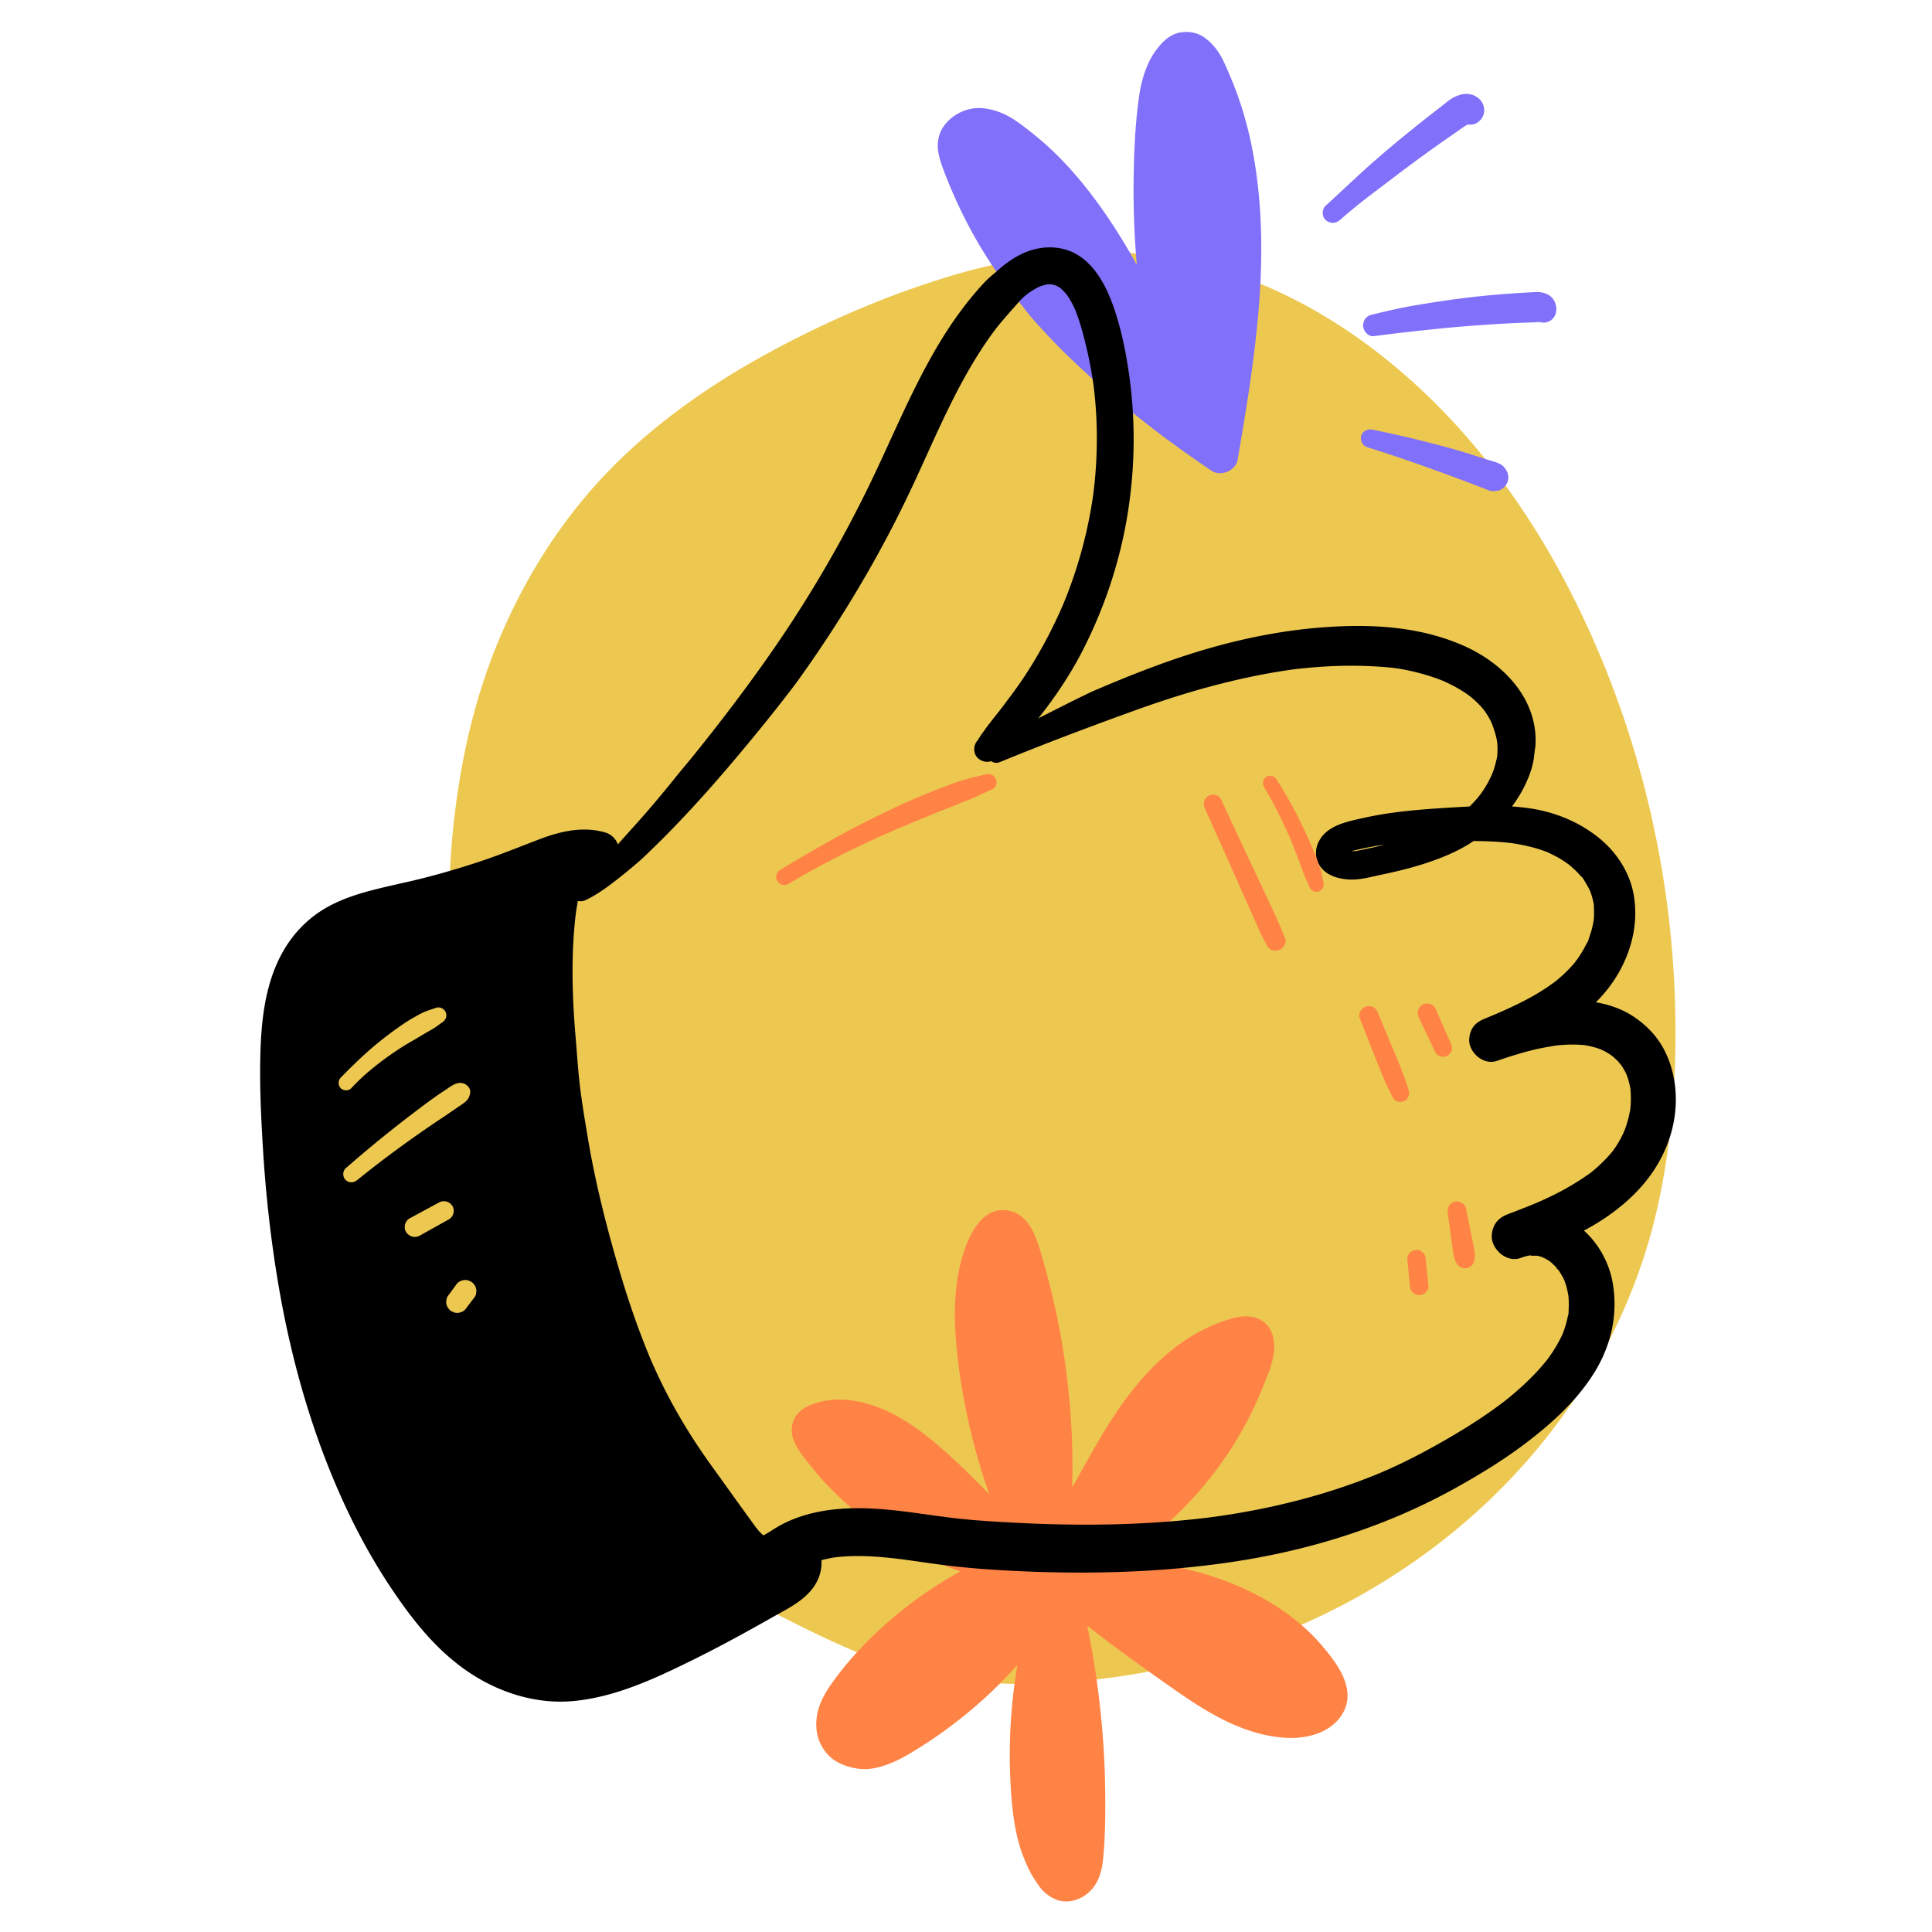<?xml version="1.0" encoding="UTF-8"?><svg xmlns="http://www.w3.org/2000/svg" data-name="ARTWORK" viewBox="0 0 1000 1000"><g fill="#edc851"><path d="M236.658 477.247c.675-76.547 21.613-155.116 70.965-213.363 37.071-43.752 87.913-73.685 140.778-95.489 43.003-17.736 89.108-30.761 135.461-27.394 95.987 6.972 174.821 83.354 218.853 169.48 40.076 78.389 58.348 167.925 52.216 255.865-1.597 22.909-4.826 45.76-10.832 67.916-17.379 64.111-58.295 120.934-111.582 160.175S614.09 855.59 548.194 859.781c-23.516 1.496-47.361.778-70.25-4.852-24.589-6.049-47.446-17.588-70.041-29.073-27.993-14.229-56.536-28.938-78.221-51.739-27.801-29.231-41.657-68.882-53.084-107.679-15.106-51.288-27.432-104.859-20.712-157.924"/><path d="M240.87 477.247c2.108-64.237 18.393-130.141 54.399-184.052 35.917-53.777 92.157-90.07 151.121-114.296 33.17-13.628 68.169-24.953 104.127-27.605 31.777-2.344 60.053 1.643 89.868 13.325.975.382 1.943.781 2.916 1.167.224.089 1.855.764.391.15a232 232 0 0 1 15.182 7.119 248 248 0 0 1 18.311 10.423 269 269 0 0 1 18.386 12.619c.57.426 1.136.857 1.704 1.285 2.793 2.105-1.54-1.239 1.206.929a363 363 0 0 1 4.178 3.338 299 299 0 0 1 8.197 6.923c11.129 9.744 21.586 20.276 31.334 31.399a358 358 0 0 1 10.491 12.541c.681.853 1.353 1.712 2.032 2.567 1.357 1.709-.481-.655.966 1.241a387 387 0 0 1 13.065 18.159c37.691 55.76 60.719 120.2 70.943 186.78 1.235 8.042 2.124 15.184 2.978 23.929a490 490 0 0 1 1.887 27.017 482 482 0 0 1-.663 52.856c-1.268 18.708-3.441 35.919-7.577 54.206a280 280 0 0 1-6.747 24.637 278 278 0 0 1-5.585 15.602q-.625 1.596-1.27 3.183c-.13.321-1.338 3.242-.625 1.546-6.047 14.381-13.414 28.24-21.74 41.427-8.709 13.794-16.582 24.282-27 36.133a309 309 0 0 1-33.5 32.72 284 284 0 0 1-8.885 7.174c1.326-1.024-.591.442-.901.677q-1.137.86-2.283 1.711a320 320 0 0 1-26.559 17.699 329 329 0 0 1-22.681 12.354c-7 3.465-14.846 7.001-20.886 9.442-15.603 6.305-31.665 11.469-48.005 15.492-16.631 4.095-32.802 6.874-48.569 8.431-18.031 1.78-36.269 2.407-54.339.84-17.356-1.504-35.373-6.161-52.343-12.904-15.401-6.12-31.886-14.718-47.353-22.639-29.822-15.273-58.113-30.828-78.632-57.38.894 1.157-.288-.396-.381-.522-.695-.95-1.398-1.893-2.081-2.851a169 169 0 0 1-3.332-4.848 185 185 0 0 1-6.182-10.028c-4.133-7.198-7.811-14.653-11.14-22.255q-.48-1.092-.947-2.188c.763 1.789-.75-1.818-.705-1.708a324 324 0 0 1-2.211-5.554 376 376 0 0 1-4.144-11.24c-2.78-7.91-5.325-15.902-7.751-23.927-10.603-35.081-20.232-71.498-23.2-107.283-1.489-17.948-2.191-36.573.024-54.491.695-5.621-5.309-10.47-10.47-10.47-6.236 0-9.773 4.832-10.47 10.47-2.39 19.337-3.229 38.87-1.339 58.574 1.889 19.694 5.361 39.219 9.869 58.474 8.166 34.879 18.112 70.173 32.817 102.914 7.118 15.848 15.913 30.706 26.788 44.27 11.104 13.849 24.798 25.32 39.483 35.205 14.264 9.602 29.518 17.606 44.816 25.409 16.991 8.666 34.014 17.309 51.793 24.268 36.208 14.173 74.908 16.16 113.267 12.162 34.928-3.641 69.306-11.744 101.847-25.031 63.404-25.89 118.235-69.671 154.927-127.794 17.991-28.499 31.223-60.179 38.463-93.106 8.107-36.873 10.269-75.289 8.543-112.944-3.356-73.228-22.674-145.907-56.991-210.742-28.812-54.436-70.487-104.116-123.57-136.19-25.714-15.537-54.423-26.806-84.215-31.203-37.202-5.491-74.551-.605-110.384 10.22-34.167 10.322-67.579 24.953-98.714 42.385-29.435 16.48-57.386 36.613-80.539 61.271-23.168 24.674-41.069 53.538-54.109 84.703-12.951 30.952-20.178 63.984-23.606 97.297-1.661 16.141-2.319 32.369-2.117 48.592.068 5.431 8.246 5.415 8.424 0Z"/></g><g fill="#ff8345"><path d="M535.588 815.955c-45.491-5.877-88.142-31.4-115.001-68.817-1.956-2.725-3.902-6.243-2.418-9.254.916-1.857 2.903-2.905 4.834-3.626 12.53-4.681 26.702-.444 38.32 6.205 15.049 8.612 27.545 21.011 39.853 33.263l34.266 34.113c-16.679-33.46-27.407-69.913-31.524-107.118-2.151-19.434-2.343-39.916 6.002-57.575 1.943-4.112 5.234-8.534 9.752-8.295 4.995.265 7.696 5.884 9.235 10.674 14.776 45.993 20.423 94.937 16.513 143.114-.555 6.833-1.511 14.149-6.082 19.231 17.53-20.142 28.397-45.14 42.701-67.717s33.989-43.978 59.956-49.804c1.878-.421 3.912-.743 5.671.041 4.25 1.895 3.7 8.088 2.269 12.54-16.149 50.249-55.404 92.443-104.163 111.96 25.777.17 51.869 1.42 76.553 8.899s48.105 21.795 62.217 43.506c2.074 3.191 3.999 6.772 3.763 10.578-.519 8.35-10.582 12.41-18.894 12.498-22.043.234-41.681-13.078-59.702-25.856-21.616-15.328-43.301-30.711-62.767-48.722 12.894 46.501 17.989 95.183 15.005 143.367-.237 3.822-.571 7.797-2.512 11.09s-5.989 5.657-9.587 4.41c-2.099-.728-3.655-2.501-4.98-4.294-9.147-12.381-11.758-28.392-12.776-43.787-2.448-37.036 2.805-74.57 15.324-109.485-19.285 34.177-47.747 63.05-81.551 82.729-5.28 3.074-10.879 5.986-16.958 6.491s-12.776-1.949-15.659-7.359c-4.103-7.7.901-17.004 6.193-23.931 23.178-30.337 55.261-53.693 91.143-66.353"/><path d="M537.092 810.501c-4.316-.74-8.6-1.645-12.843-2.73-.999-.255-2.034-.658-3.051-.811l-.507-.141q1.56.819-.995-.352c-.499-.158-1.028-.248-1.534-.382-2.206-.584-4.392-1.264-6.563-1.964a169 169 0 0 1-12.39-4.536c-.281-.115-1.955-.776-.3-.119-.488-.194-.968-.414-1.449-.624q-1.205-.527-2.402-1.071a169 169 0 0 1-6.17-2.96c-7.85-3.961-15.47-8.406-22.69-13.431a172 172 0 0 1-5.138-3.718c-.419-.315-.867-.617-1.263-.959 1.521 1.314.167.127-.141-.115q-1.245-.978-2.471-1.979c-3.408-2.782-6.708-5.696-9.89-8.735s-6.23-6.223-9.194-9.483a166 166 0 0 1-7.188-8.459c-.294-.37-1.908-2.15-.401-.5-1.283-1.405-2.401-3.145-3.476-4.712-.587-.856-1.508-1.976-1.748-3.003l.369.817a9 9 0 0 1-.294-1.068q.18 1.796.14.488a3.06 3.06 0 0 1-.551 1.895c.831-1.462-1.254 1.307-.11.092 1.068-1.133-1.508.734-.061.107l.424-.232q1.138-.545-.557.193c.056.055 1.401-.51 1.524-.55a31 31 0 0 1 3.277-.882c.373-.079 1.293-.412 1.659-.304q-1.748.217-.422.064.558-.059 1.118-.098c2.265-.162 4.499-.043 6.756.144 1.956.162-1.771-.341.163.024.562.106 1.128.193 1.689.306 1.318.263 2.625.583 3.918.951 2.209.628 4.499 1.327 6.58 2.308-1.959-.923.829.401 1.307.628a74 74 0 0 1 3.614 1.845c4.345 2.367 8.49 5.107 12.465 8.05.479.355.954.716 1.431 1.074 1.625 1.22-1.3-1.049.285.224.931.748 1.867 1.49 2.789 2.25 2 1.651 3.961 3.35 5.892 5.081 8.473 7.599 16.407 15.79 24.452 23.833 8.866 8.862 17.734 17.721 26.596 26.587 2.85 2.851 7.445 3.059 10.589.631 3.306-2.554 3.879-6.746 2.077-10.403a333 333 0 0 1-3.886-8.16c-1.238-2.698-2.715-5.451-3.652-8.269.018.053.57 1.365.215.507l-.36-.862a328 328 0 0 1-2.562-6.357 320.4 320.4 0 0 1-16.944-60.231 363 363 0 0 1-2.094-13.249c-.234-1.663.182 1.432-.031-.233q-.16-1.237-.313-2.476c-1.404-11.479-2.263-23.113-1.235-34.663q.092-1.043.206-2.082c.037-.336.319-2.604.14-1.246-.159 1.209-.022.175.014-.058.061-.392.118-.784.182-1.176q.188-1.173.41-2.341a79 79 0 0 1 1.961-8.058 71 71 0 0 1 1.313-3.934c.239-.65.507-1.29.746-1.94.327-.886-.268.621-.282.644.243-.411.404-.925.603-1.363.505-1.107 1.044-2.195 1.679-3.233.247-.404.924-1.04.986-1.475-.006.042-1.138 1.313-.539.729.293-.286.546-.615.842-.901.174-.168.364-.32.536-.489.747-.733-1.494.93-.574.47.136-.068.507-.238.6-.354-.199.25-1.964.464-.752.321 1.449-.171-1.923-.125-.424.005 1.477.128-.877-.213-.91-.192.159-.101.631.223.812.205-1.234.124-1.668-.883-.886-.367.158.104.358.241.529.318.886.396-1.362-1.305-.72-.561.135.156.317.29.463.437.158.16.412.545.582.64-.004-.002-1.034-1.539-.648-.834.289.527.671 1.012.966 1.541.265.474.498.961.738 1.448.643 1.306-.691-1.793-.041-.087.471 1.237.86 2.503 1.258 3.765q1.349 4.282 2.593 8.595a370 370 0 0 1 9.989 45.059 390 390 0 0 1 .986 6.664c.042.3.042.664.131.953l-.132-.982.125.954a373 373 0 0 1 1.91 18.183 371 371 0 0 1 1.123 36.86 369 369 0 0 1-.807 18.267 307 307 0 0 1-.726 8.455c-.093.955.147-.977.131-.932-.102.298-.112.764-.16 1.06a44 44 0 0 1-.282 1.578 33 33 0 0 1-1.06 4.092c-.164.491-.395.973-.538 1.469.633-2.198.222-.569-.123.079a20 20 0 0 1-.919 1.555c-.184.279-.437.559-.595.848.082-.15 1.276-1.586.338-.511l12.035 12.035c16.35-18.86 27.148-41.312 39.854-62.589 2.914-4.879 5.94-9.693 9.205-14.347a177 177 0 0 1 3.458-4.756l.647-.853c.931-1.225-.848 1.074-.189.247 1.669-2.092 3.35-4.169 5.117-6.18 3.56-4.051 7.362-7.896 11.444-11.424a100 100 0 0 1 3.029-2.515c1.636-1.304-1.079.796.121-.102.626-.469 1.253-.936 1.889-1.392a83 83 0 0 1 6.746-4.37 74 74 0 0 1 6.888-3.535c.28-.126.676-.248.945-.415-.122.076-1.975.801-.629.272.561-.221 1.121-.444 1.686-.656a66 66 0 0 1 7.702-2.358c.621-.149 1.264-.245 1.878-.412.904-.247-.787.121-.851.095-.044-.018 2.23.192.571-.127-1.854-.357 1.222.579-.619-.19-1.658-.692.767.744-.819-.49-1.11-.864-.53-.425-.304-.187-1.676-1.765-.99-1.445-.677-.873.641 1.168-.58-2.151-.195-.505.059.254.11.52.185.769.289.957-.123-2.292-.137-.876-.005.5.022.996-.004 1.497-.015.291-.056.581-.069.871-.05 1.073.417-2.028.126-.995s-.454 2.101-.78 3.134c-.793 2.514-1.682 5.003-2.607 7.471a175 175 0 0 1-2.055 5.223c-.132.32-.592 1.405-.052.138.602-1.413-.08.182-.16.369a176 176 0 0 1-3.178 6.955 181.5 181.5 0 0 1-18.13 29.775c-.407.544-.821 1.083-1.231 1.626-.574.761.647-.832.595-.767-.266.331-.522.67-.785 1.003a185.3 185.3 0 0 1-27.137 27.853q-1.469 1.22-2.961 2.407-.697.553-1.399 1.102c-.432.34-1.329.875.586-.452-.347.241-.675.515-1.012.77a180 180 0 0 1-6.179 4.467 175.7 175.7 0 0 1-27.13 15.414 210 210 0 0 1-3.253 1.439c-1.348.587.622-.263.731-.305-.315.121-.626.262-.938.39q-.94.387-1.884.763c-4.182 1.673-7.041 5.074-6.404 9.81.588 4.376 4.297 7.714 8.781 7.753 11.944.103 23.896.428 35.797 1.5 2.996.27 5.988.587 8.972.96.34.042 2.403.312 1.036.129-1.435-.192.993.143 1.35.195q2.227.326 4.447.696c5.917.991 11.794 2.238 17.586 3.803a148 148 0 0 1 14.752 4.804c1.078.417 2.14.872 3.216 1.291-2.55-.992-.558-.234.034.025q.978.428 1.948.87a128 128 0 0 1 6.699 3.294c4.309 2.277 8.496 4.801 12.487 7.6q1.411.988 2.794 2.017c.283.211.563.427.846.637.797.59-.87-.679-.803-.623.541.451 1.108.873 1.655 1.318a101 101 0 0 1 5.371 4.689 95 95 0 0 1 5.189 5.254 91 91 0 0 1 3.446 3.999c.294.362 1.689 2.133.757.939-.977-1.25.371.515.554.765q.469.642.926 1.292a77 77 0 0 1 2.093 3.123c.248.392 1.74 3.506 1.976 3.526-.046-.004-.657-1.792-.366-.874.086.271.2.534.287.805.115.357.187.734.308 1.089.43 1.273-.242-.459-.046-.779-.182.298.002 1.494.013 1.911.023.838.084-1.427.189-1.396.02.006-.202.864-.185.803-.047.172-.171.405-.181.581-.046.819.362-1.377.557-1.263.067.039-.682 1.228-.773 1.393-.635 1.15 1.638-1.752.329-.439l-.863.864c-1.342 1.35 1.576-1.02.404-.267-.479.308-.944.631-1.439.914q-.567.323-1.154.608c-.219.107-.578.335-.799.369-.211.032 2.127-.774 1.17-.509-1.01.279-1.982.681-3.005.933q-.768.19-1.545.334c-.221.041-.446.069-.666.115-1.114.235 2.248-.23 1.117-.146-1.047.078-2.083.173-3.135.179a54 54 0 0 1-5.741-.277c-.284-.028-.568-.062-.852-.091-1.983-.204 1.631.27.474.066-2.529-.445-5.029-.921-7.507-1.605a77 77 0 0 1-7.589-2.549c-.395-.155-2.384-.973-1.029-.408 1.43.596-.739-.337-1.014-.462a105 105 0 0 1-3.668-1.752c-9.734-4.88-18.709-11.117-27.568-17.407-9.592-6.811-19.183-13.627-28.599-20.681a713 713 0 0 1-3.303-2.49q-.887-.673-1.771-1.349l-.757-.58c-.207-.159-1.373-1.063-.317-.242l-1.068-.83a486 486 0 0 1-5.238-4.139 393 393 0 0 1-13.406-11.22 337 337 0 0 1-6.615-5.962c-2.947-2.726-7.774-3.756-11.331-1.462-3.494 2.253-5.432 6.438-4.297 10.56a438 438 0 0 1 7.589 32.223 459 459 0 0 1 2.892 16.302q.661 4.168 1.241 8.349c.045.321.08.645.133.965.002.014-.258-1.958-.118-.881l.252 1.932a436.7 436.7 0 0 1 2.939 78.749 324 324 0 0 1-.221 3.816 77 77 0 0 1-.128 1.73c-.025.288-.067.577-.083.865-.069 1.224.34-1.945.111-.744-.216 1.131-.415 2.246-.771 3.345-.111.344-.567 1.557-.036.22.5-1.261.139-.333-.014-.076-.212.358-1.351 2.034-.375.75.962-1.266-.18.019-.427.309-.607.712.885-.834.929-.68.011.038-.555.365-.604.395-.04.024-.623.356-.625.351-.043-.097 1.963-.662 1.114-.471-.219.049-.455.133-.67.202-1.186.381.852-.106 1.077-.127-.369.033-1.179-.107.302.125 1.589.249.606.126.305.022-1.399-.48 2.099.933.149.005-.776-.369.81.618.837.663-.111-.185-.408-.375-.563-.529-.425-.421-.772-.957-1.212-1.353-.041-.037 1.204 1.635.623.802-.161-.23-.334-.453-.498-.682a51 51 0 0 1-2.856-4.478 55 55 0 0 1-1.681-3.206c-.242-.502-.47-1.01-.705-1.515-.116-.249-.495-1.175.01.053.534 1.299.026.054-.081-.214a71 71 0 0 1-2.268-6.637 89 89 0 0 1-1.732-7.147 106 106 0 0 1-.886-5.041c-.059-.383-.358-2.531-.165-1.083s-.053-.464-.096-.808c-.114-.912-.608-3.924-.26-2.02.235 1.289.054.327.031.037-.099-1.227-.224-2.452-.317-3.679-.193-2.538-.34-5.079-.454-7.622a271 271 0 0 1 1.236-40.667 282 282 0 0 1 .661-5.689l.122-.947c.155-1.258-.244 1.733-.065.478.761-5.354 1.631-10.688 2.684-15.993a271 271 0 0 1 8.197-31.363c.855-2.62 1.754-5.225 2.687-7.818 1.523-4.236-1.38-9.04-5.235-10.667-4.063-1.715-9.05-.24-11.291 3.7a223 223 0 0 1-16.429 24.876l-.503.658c-.713.938 1.14-1.458.411-.533-.74.94-1.478 1.881-2.228 2.813a225 225 0 0 1-13.9 15.695 224 224 0 0 1-22.343 20.08c-.217.17-.438.335-.652.509-.055.045 1.575-1.207.775-.599-.951.723-1.9 1.447-2.859 2.159a219 219 0 0 1-17.615 11.804c-2.124 1.279-4.264 2.538-6.452 3.706a61 61 0 0 1-3.192 1.594c-.261.12-.565.218-.811.366-.021.013 1.815-.709.856-.367-.647.231-1.282.492-1.935.709-1.112.37-2.245.683-3.394.917-.287.058-.579.099-.865.16-1.223.26 1.979-.168.727-.103-.569.03-1.134.085-1.705.089q-.712.004-1.422-.044c-.237-.016-.474-.049-.711-.063-.891-.052 1.309.188 1.299.174-.117-.162-1.171-.233-1.397-.289a18 18 0 0 1-1.59-.471c-.068-.024-.62-.275-.665-.244.026-.019 1.895.891 1.152.473-.475-.267-.97-.489-1.437-.774-.196-.12-.384-.268-.584-.378-.73-.4.953.737.959.776-.035-.236-.995-.881-1.192-1.083-.275-.282-1.335-1.579-.314-.283 1.01 1.284.038-.058-.161-.416-.058-.104-.392-.587-.358-.689.048-.145.685 1.998.437 1.007-.147-.586-.341-1.162-.485-1.751-.386-1.573.082 2.064.087.447.002-.598.043-1.213.029-1.809-.025-1.067-.126 1.367-.19 1.189-.056-.155.105-.618.137-.782a21 21 0 0 1 .441-1.824q.228-.788.509-1.558c.094-.26.203-.515.296-.775.34-.95-.433 1.004-.401.956.665-.989 1.087-2.226 1.689-3.267a48 48 0 0 1 1.972-3.12q.474-.694.97-1.374c.233-.32 1.537-2.028.591-.809s.227-.287.449-.569q.511-.648 1.027-1.293a197 197 0 0 1 11.806-13.422c6.493-6.737 13.469-12.976 20.822-18.758 1.335-1.05-1.536 1.167-.182.141q.656-.498 1.316-.992a203 203 0 0 1 8.717-6.233 199 199 0 0 1 11.873-7.429 197 197 0 0 1 20.338-10.234c.337-.146 2.099-.897.643-.279s.31-.123.65-.262q.89-.363 1.782-.719 3.315-1.32 6.678-2.512c4.617-1.636 8.195-6.482 6.556-11.547-1.474-4.555-6.592-8.312-11.547-6.556-19.245 6.821-37.531 16.224-53.968 28.366-16.794 12.406-32.491 27.312-44.425 44.535-3.15 4.545-5.904 9.837-6.803 15.337-1.208 7.393.342 14.531 5.49 20.16 4.274 4.674 10.382 6.822 16.508 7.523 6.253.715 12.384-1.231 18.03-3.717 4.721-2.079 9.155-4.822 13.515-7.561a220 220 0 0 0 12.321-8.338c8.512-6.191 16.672-12.88 24.302-20.133 14.806-14.074 27.802-30.23 38.403-47.691a226 226 0 0 0 3.762-6.442l-16.526-6.967c-7.826 22.06-12.694 45.056-14.859 68.356a272 272 0 0 0-1.014 34.318c.372 10.998 1.158 22.21 3.605 32.961 1.256 5.517 3.128 10.832 5.507 15.966a53 53 0 0 0 3.631 6.594c1.604 2.469 3.341 5.096 5.612 6.999 3.101 2.6 6.804 4.419 10.953 4.298 3.83-.111 7.343-1.477 10.348-3.799 5.949-4.596 7.871-11.444 8.55-18.63 1.087-11.495 1.153-23.188 1.024-34.725s-.72-23.156-1.769-34.69c-2.162-23.789-6.125-47.425-12.062-70.565a451 451 0 0 0-2.264-8.467l-15.628 9.098c18.682 17.217 39.328 32.143 60.026 46.812 19.4 13.749 39.674 28.299 64.165 30.204 11.054.86 24.143-2.097 30.276-12.272 7.578-12.572-2.415-25.836-10.414-35.247-14.223-16.734-33.995-28.191-54.591-35.236-23.891-8.172-49.578-10.164-74.664-10.613a729 729 0 0 0-9.355-.102l2.377 17.563c21.312-8.61 40.763-20.866 57.699-36.432 16.378-15.054 30.268-33.154 40.451-52.938 2.757-5.356 5.21-10.857 7.477-16.436 1.929-4.745 4.06-9.718 5.125-14.744 1.504-7.102.729-15.801-6.338-19.762-6.685-3.747-14.895-1.082-21.581 1.444-22.957 8.673-40.18 26.971-53.57 46.983-13.933 20.823-23.985 44.054-39.1 64.119-.226.3-.458.66-.715.942 1.303-1.428.539-.69.245-.32-.491.618-.978 1.238-1.475 1.851a145 145 0 0 1-3.047 3.631c-2.912 3.363-3.553 8.774 0 12.035 3.205 2.942 8.913 3.585 12.035 0 8.889-10.205 8.74-24.608 9.348-37.414a370 370 0 0 0-.199-38.8c-1.522-26.459-5.742-52.838-12.7-78.414-1.61-5.916-3.186-11.951-5.335-17.699-2.335-6.245-6.147-12.776-13.08-14.613-15.854-4.202-23.179 14.886-26.16 26.802-3.094 12.371-3.47 25.32-2.569 37.986.923 12.961 2.841 25.904 5.437 38.632 5.15 25.246 13.416 49.787 24.306 73.131a327 327 0 0 0 4.075 8.409l12.666-9.773c-8.349-8.271-16.691-16.548-25.037-24.823-7.714-7.648-15.33-15.418-23.316-22.785-15.645-14.432-34.842-29.308-57.054-30.1-5.683-.203-11.419.797-16.653 3.005-3.06 1.291-5.938 3.303-7.581 6.279-1.88 3.406-2.209 7.592-.884 11.257 1.939 5.361 5.864 9.849 9.378 14.246 2.91 3.641 5.95 7.214 9.212 10.546 13.194 13.482 28.383 25.034 45.093 33.823q1.402.735 2.812 1.457c.234.12.466.249.705.361l.87.367q1.688.707.104.054c.017.166 1.479.693 1.676.784a221 221 0 0 0 7.491 3.26 169 169 0 0 0 12.825 4.753c4.429 1.44 8.914 2.669 13.441 3.758.512.123 1.021.262 1.535.378.472.107.866.173 1.367.241 1.82.245.566.103.198.026 1.206.251 2.423.46 3.637.669 2.608.449 5.227.823 7.851 1.168q3.38.443 6.775.75c2.794.253 5.212-2.348 5.555-4.904s-1.273-5.729-4.051-6.206Z"/></g><g fill="#8170f9"><path d="M626.536 223.542C566.18 197.563 517.409 145.551 495.13 83.405c-1.125-3.138-2.2-6.468-1.622-9.752 1.1-6.246 8.075-10.052 14.363-9.631s11.905 3.994 16.957 7.786c37.4 28.074 58.902 72.132 79.046 114.488A442.7 442.7 0 0 1 596.922 60c.975-10.976 2.667-22.636 9.875-30.931 1.483-1.706 3.267-3.283 5.451-3.839 5.968-1.521 10.8 4.84 13.442 10.436 28.949 61.324 17.804 133.289 6.05 200.143a643 643 0 0 1-98.725-82.461"/><path d="M628.783 219.697a236 236 0 0 1-30.954-17.495 241 241 0 0 1-10.844-7.694q-.91-.687-1.818-1.38c-1.081-.823 1.088.849.022.018l-.893-.697a243 243 0 0 1-13.576-11.476c-8.795-8.002-17.196-16.483-24.909-25.536a249 249 0 0 1-5.793-7.058q-.589-.748-1.174-1.497c-.897-1.146 1.107 1.446.225.293l-.691-.904a249 249 0 0 1-2.724-3.65 238 238 0 0 1-10.011-14.774c-7.113-11.433-13.464-23.249-18.704-35.663l.795 1.883a237 237 0 0 1-3.512-8.838c-1.226-3.281-2.604-6.616-3.076-10.105l.285 2.12a14 14 0 0 1-.002-3.141l-.285 2.124c.145-.915.38-1.777.74-2.632l-.807 1.912c.362-.786.799-1.508 1.321-2.198l-1.253 1.622a13.5 13.5 0 0 1 2.064-2.058l-1.625 1.255a15.6 15.6 0 0 1 3.447-1.99l-1.922.811a17 17 0 0 1 3.902-1.039l-2.144.288a17 17 0 0 1 4.253.035l-2.149-.289c1.933.288 3.781.832 5.589 1.569l-1.938-.818c4.027 1.713 7.595 4.247 11.048 6.901l-1.654-1.278c11.855 9.164 22.272 20.046 31.437 31.876l-1.294-1.675c15.023 19.465 26.703 41.24 37.488 63.262 3.048 6.223 6.027 12.48 8.997 18.741.818 1.725 3.175 3.431 5.004 3.848 1.872.426 3.674.328 5.451-.422 3.995-1.686 5.676-5.726 4.848-9.877a449 449 0 0 1-4.647-27.814l.3 2.234c-3.687-27.557-4.803-55.448-3.28-83.211.404-7.364.879-14.76 1.843-22.075l-.304 2.263c.716-5.283 1.802-10.533 3.863-15.47l-.86 2.037c1.137-2.649 2.544-5.146 4.301-7.435l-1.335 1.728c.994-1.259 2.056-2.444 3.312-3.449l-1.729 1.336a11.2 11.2 0 0 1 2.029-1.222l-2.041.861a9 9 0 0 1 1.791-.519l-2.273.305a8.4 8.4 0 0 1 1.951-.036l-2.274-.306a9 9 0 0 1 2.148.592l-2.045-.863c.814.369 1.555.828 2.268 1.365l-1.734-1.34c1.123.895 2.094 1.926 2.984 3.05l-1.341-1.736c2.668 3.482 4.349 7.589 6.051 11.599l-.868-2.057c6.687 15.865 10.926 32.629 13.225 49.673l-.312-2.325c3.227 24.268 2.626 48.879.255 73.195a581 581 0 0 1-2.421 20.723l.321-2.39c-2.28 16.935-5.185 33.777-8.187 50.596l13.408-5.455c-11.946-8.148-23.621-16.703-35.065-25.54l1.848 1.428c-17.614-13.622-34.512-28.166-51.338-42.738a1016 1016 0 0 1-6.904-6.025c-1.148-1.013-2.359-1.951-3.556-2.91a758 758 0 0 1-1.971-1.585l-.715-.578-.536-.434q-2.203-1.668-.713-.58c-2.272-2.32-6.516-2.449-8.765 0-2.29 2.495-2.425 6.289 0 8.765-.235-.24-1.01-1.314.074.089q.457.592.918 1.182l.853 1.087q1.067 1.357 2.142 2.707c1.289 1.621 2.64 3.162 4.038 4.69q4.245 4.64 8.579 9.195c5.813 6.11 12.035 11.876 18.226 17.602 6.142 5.68 12.612 11.022 19.096 16.306 6.974 5.683 14.038 11.286 21.271 16.637a652 652 0 0 0 23.303 16.466c2.382 1.606 5.591 1.529 8.124.46 2.4-1.013 4.814-3.193 5.285-5.915 4.511-26.073 8.816-52.243 10.977-78.633 2.116-25.835 1.945-51.853-2.423-77.458-2.104-12.336-5.292-24.498-9.751-36.197a217 217 0 0 0-4.239-10.267c-1.179-2.673-2.349-5.385-3.921-7.855-2.118-3.328-4.621-6.159-7.843-8.432-3.665-2.585-8.011-3.288-12.364-2.594-3.911.623-7.506 3.161-10.085 6.081-2.249 2.546-4.26 5.363-5.777 8.408-2.902 5.825-4.583 12.033-5.504 18.451-2.005 13.97-2.624 28.206-2.832 42.306-.427 28.955 2.033 57.941 7.114 86.447a450 450 0 0 0 1.908 10.029l15.303-6.451c-11.513-24.142-23.202-48.386-38.354-70.507-7.719-11.27-16.283-22.06-26.012-31.668-5.076-5.013-10.512-9.591-16.176-13.923-2.777-2.124-5.621-4.199-8.711-5.85-4.049-2.164-8.18-3.542-12.73-4.059-7.936-.901-15.897 2.759-20.563 9.154-2.476 3.393-3.525 7.879-3.077 12.026.438 4.051 1.744 7.707 3.183 11.488 4.616 12.13 10.121 23.931 16.566 35.198 12.616 22.053 28.957 42.154 47.699 59.29 9.418 8.612 19.867 16.31 30.588 23.217a234 234 0 0 0 32.696 17.586q4.535 1.992 9.14 3.814c2.058.813 4.472-.728 5.253-2.578.794-1.882.19-4.617-1.822-5.56"/></g><path d="M303.087 465.906c6.787-3.211 12.857-7.941 18.706-12.584a242 242 0 0 0 5.242-4.288q1.36-1.143 2.707-2.302c.412-.354.834-.7 1.235-1.068.395-.362 1.197-.866-.466.292a15 15 0 0 0 1.979-1.632c3.725-3.551 7.429-7.119 11.059-10.769 15.475-15.557 29.89-32.058 43.878-48.956 5.843-7.059 11.608-14.184 17.246-21.408a947 947 0 0 0 4.77-6.166q.704-.914 1.4-1.834c-3.033 4.017.728-.962 1.563-2.108 3.737-5.131 7.359-10.348 10.919-15.603 17.917-26.448 34.019-54.242 47.69-83.123 12.31-26.006 22.991-53.065 39.254-76.966a181 181 0 0 1 6.283-8.67l-1.575 2.038c3.684-4.747 7.716-9.173 11.687-13.674.942-1.068 1.886-2.167 2.95-3.115q.81-.722 1.646-1.416c.345-.286.684-.604 1.056-.855-.272.183-1.7 1.267-.653.516 2.467-1.768 5.019-3.341 7.82-4.529l-2.298.97c1.911-.77 3.861-1.336 5.901-1.641l-2.556.343a21 21 0 0 1 5.074-.032l-2.556-.343c1.673.241 3.271.671 4.834 1.312l-2.296-.969c.906.396 1.783.84 2.625 1.361.359.222.701.469 1.055.699 1.409.912-1.86-1.59-.602-.472 1.419 1.261 2.64 2.606 3.889 4.03-2.203-2.512-.211-.215.31.581q.865 1.327 1.63 2.713c.963 1.743 1.808 3.547 2.583 5.38l-.968-2.293c2.667 6.431 4.483 13.238 6.107 19.996 1.672 6.958 2.974 14 3.938 21.09l-.342-2.545c2.632 19.693 2.513 39.682-.118 59.369l.343-2.555a233.4 233.4 0 0 1-16.181 59.204l.975-2.31c-4.404 10.385-9.522 20.516-15.321 30.193a217 217 0 0 1-11.599 17.397q-.578.781-1.163 1.558l-.587.775q-.645.846.711-.911a50 50 0 0 0-1.592 2.071c-.815 1.104-1.625 2.211-2.454 3.304-.418.551-1.839 2.29-.065.098-.512.633-1.003 1.284-1.509 1.921a491 491 0 0 0-6.722 8.629c-.189.249-.404.5-.58.76 2.189-3.226-1.971 3.125.086-.099-.7 1.098-1.558 2.109-2.272 3.208-1.115 1.716-2.151 3.253-2.937 5.166l1.702-2.921-.35.34c-2.488 2.416-2.608 6.967 0 9.36 2.674 2.455 6.705 2.578 9.36 0l.35-.34-2.921 1.702c1.796-.684 3.216-1.602 4.791-2.658.587-.393 1.175-.784 1.754-1.19.66-.462 2.702-2.114 1.367-1.06-1.499 1.184 1.243-.984 1.754-1.42 2.294-1.962 4.481-3.973 6.549-6.174 4.441-4.725 8.531-9.672 12.426-14.856 7.15-9.515 13.659-19.649 19.051-30.268 11.101-21.86 18.964-45.397 22.911-69.602 4.071-24.965 4.301-50.09.494-75.099-1.757-11.543-4.26-23.254-8.278-34.239-4.482-12.252-12.281-25.511-26.09-28.508-8.422-1.828-16.825.149-24.163 4.496a56.2 56.2 0 0 0-9.335 6.968c-1.139 1.05.601-.379.719-.463-.825.592-1.6 1.215-2.376 1.858a75 75 0 0 0-2.022 1.748 51 51 0 0 0-3.473 3.382c-9.317 10.073-17.303 21.398-24.245 33.214-13.594 23.14-23.609 48.174-35.369 72.249a646 646 0 0 1-43.938 76.285c-9.533 14.213-19.638 28.046-30.037 41.636a885 885 0 0 1-2.079 2.708l-.469.608c-.819 1.064.769-.992.734-.95-.416.499-.797 1.031-1.196 1.544q-2.26 2.913-4.539 5.812a1083 1083 0 0 1-9.388 11.774c-3.634 4.492-7.45 8.859-10.971 13.437.026-.034 1.397-1.746.551-.733-.18.216-.355.437-.532.655q-.598.737-1.199 1.47a755 755 0 0 1-7.335 8.842c-6.134 7.277-12.555 14.282-18.879 21.385-5.127 5.759-10.432 11.426-16.268 16.479a85 85 0 0 1-2.515 2.094c-.374.298-1.414.895.015-.003-1.108.697-2.121 1.566-3.224 2.279-2.208 1.427-3.12 4.324-1.749 6.668 1.425 2.436 4.28 2.878 6.668 1.749Z"/><path d="M517.294 394.554c23.332-9.594 46.761-18.403 70.526-26.98 23.534-8.493 47.715-15.512 72.41-19.687a288 288 0 0 1 6.756-1.059c.369-.053 3.208-.478.71-.107 3.088-.458 6.208-.76 9.315-1.055 6.227-.59 12.477-.949 18.732-1.05 6.291-.102 12.586.057 18.863.495 2.381.166 4.759.365 7.129.647.706.084 2.917.495-.295-.05.411.07.828.119 1.241.182q2.028.31 4.044.691c4.493.851 8.935 1.978 13.294 3.359a96 96 0 0 1 6.592 2.352c.391.156.779.327 1.172.477-2.922-1.117-.82-.339-.201-.061a82 82 0 0 1 3.389 1.617 74 74 0 0 1 5.39 3.01 66 66 0 0 1 4.039 2.695q.487.353.967.714-2.004-1.564-.715-.545c1.515 1.262 3.005 2.542 4.398 3.939a48 48 0 0 1 1.998 2.125c.385.435.75.886 1.129 1.325 1.308 1.516-1.472-2.126-.057-.071 1.15 1.671 2.255 3.341 3.197 5.14.446.852.788 1.776 1.25 2.615-1.455-2.644-.488-1.147-.196-.345.202.555.379 1.115.568 1.674.72 2.139 1.391 4.263 1.82 6.484.079.407.093 1.047.244 1.404l-.168-1.255q.082.71.139 1.421c.112 1.416.185 2.824.102 4.24-.039.664-.111 4.384-.055 1.668-.023 1.141-.397 2.369-.651 3.48a46 46 0 0 1-1.599 5.439c-.146.406-1.378 3.228-.422 1.169-1.016 2.189-2.094 4.334-3.347 6.399a58 58 0 0 1-1.978 3.037 69 69 0 0 1-1.275 1.764c1.052-1.416-.521.628-.744.895-1.645 1.967-3.42 3.792-5.258 5.576-.434.421-.865.846-1.319 1.244-.249.218-1.497 1.188-.423.362a61 61 0 0 1-3.607 2.551 83 83 0 0 1-7.636 4.456 94 94 0 0 1-5.427 2.585q-.72.31-.029.024-.742.31-1.489.608c-10.894 4.361-22.407 7.111-33.871 9.504-1.358.283-2.722.547-4.078.838-1.295.277.111-.018.339-.033-.561.038-1.118.099-1.681.119-.956.035-1.896-.03-2.849-.064-1.851-.064 1.493.417-.267-.042-.524-.137-1.049-.228-1.568-.387-.652-.199-1.57-.945-.136 0-.25-.165-1.516-.556-.461-.166.882.326.023.127-.27-.307 1.41 2.088-.004-1.078.803 1.386-.372-1.135.014.423.025.606l-.002-.489q-.28 1.556.032.293l-.272.715q.564-.868.098-.178-.506.667.223-.097-1.064.805-.019.104c.218-.1 2.066-1.034.473-.351.383-.164.789-.302 1.182-.436 1.288-.439 2.616-.76 3.936-1.085a136 136 0 0 1 10.037-2.065c5.529-.927 11.425-1.511 17.804-1.913a432 432 0 0 1 38.732-.701c3.106.084 6.21.232 9.306.484 1.619.132 3.233.3 4.847.484 1.911.218.476.062.083.004 1.158.171 2.316.346 3.467.561 2.882.538 5.753 1.149 8.578 1.939q2.11.588 4.181 1.307a60 60 0 0 1 2.927 1.101q-1.974-.85-.467-.193c2.111.984 4.191 2 6.2 3.182a59 59 0 0 1 2.952 1.857c.579.388 1.138.804 1.712 1.197 1.831 1.255-1.436-1.235.122.082 1.936 1.636 3.804 3.307 5.51 5.187q.461.508.907 1.029l.441.524q1.063 1.31-.387-.506c.59.093 2 2.804 2.343 3.353a40 40 0 0 1 1.683 2.97c.063.122.906 1.847.886 1.856-.058.025-.923-2.359-.161-.299a36.6 36.6 0 0 1 1.497 5.164q.15.703.273 1.411.28 1.769-.073-.709c.195-.025.232 6.504.195 7.136-.041.717-.12 1.429-.179 2.144-.199 2.43.362-1.928.044-.364-.313 1.538-.582 3.073-.985 4.593a51 51 0 0 1-1.058 3.484q-.237.692-.492 1.378l-.261.685q-.66 1.644.256-.554c-.13 1.04-1.085 2.373-1.572 3.326-.672 1.315-1.396 2.604-2.164 3.866s-1.585 2.498-2.443 3.702c-.265.371-.676.8-.872 1.193 1.147-2.308.477-.61-.108.098a65 65 0 0 1-5.637 5.977 79 79 0 0 1-2.934 2.617c-.599.508-1.213.996-1.817 1.498-2.001 1.66 1.425-1.023.075-.053-2.446 1.758-4.892 3.484-7.456 5.069-4.93 3.048-10.089 5.712-15.338 8.162a262 262 0 0 1-7.249 3.241c-.555.239-3.027 1.421-.207.091-1.124.53-2.3.972-3.445 1.458-2.54 1.081 2.347-.975-.199.082l-2.185.911c-2.864 1.191-5.172 2.443-6.804 5.232-1.428 2.44-2.033 6.037-1.148 8.773 1.801 5.564 7.977 10.032 14.005 7.952 6.625-2.287 13.322-4.386 20.149-5.985 3.387-.794 6.806-1.296 10.215-1.955-3.547.686-.376.058.462-.03a87 87 0 0 1 2.443-.224 76 76 0 0 1 5.186-.228 64 64 0 0 1 4.755.133q1.171.078 2.338.204c2.736.295-2.398-.406.228.048 1.614.279 3.216.637 4.792 1.086q.94.267 1.865.578c.489.164 3.552 1.351 1.655.578-1.818-.741.497.271.979.517a38 38 0 0 1 3.951 2.338c.348.236.722.58 1.086.767-.393-.202-1.916-1.588-.747-.569s2.324 2.031 3.388 3.163c.525.559 1.048 1.423 1.646 1.888.048.038-1.459-2.101-.862-1.113.262.434.607.841.889 1.263a35 35 0 0 1 2.166 3.711c.221.437 1.266 2.819.442.841-.794-1.907.211.629.403 1.193a41 41 0 0 1 1.17 4.153q.239 1.06.425 2.131c.069.398.102.836.195 1.231-.07-.299-.322-2.847-.186-1.226.265 3.173.32 6.327.036 9.503-.05.555-.358 3.111-.086 1.008s-.098.451-.2 1.003q-.444 2.395-1.09 4.745c-.646 2.35-.928 3.126-1.487 4.657-.223.611-.495 1.211-.702 1.827 1.173-3.489.142-.365-.266.491a56.4 56.4 0 0 1-4.718 8.111c-.235.335-1.878 2.536-.611.879 1.276-1.669-.525.603-.843.976a74 74 0 0 1-4.069 4.396 79 79 0 0 1-3.815 3.556 86 86 0 0 1-1.989 1.682q-.433.352-.868.703c-1.97 1.608 1.529-1.113.315-.239a137.3 137.3 0 0 1-21.327 12.607 205 205 0 0 1-5.88 2.682q-.524.229-1.047.455c-1.599.691-.702.281.366-.145-.942.375-1.873.78-2.813 1.163-3.975 1.621-7.982 3.16-11.996 4.679-2.952 1.117-5.421 2.623-7.065 5.433-1.483 2.534-2.111 6.269-1.192 9.11 1.842 5.694 8.321 10.523 14.543 8.257a32 32 0 0 1 3.009-.95c.548-.14 1.105-.239 1.655-.37 1.044-.248 1.387.305-1.18.128 1.828.126 3.883.003 5.732.026-3.624-.044-1.105-.126.205.218.901.236 1.765.544 2.645.845 1.025.35.795.897-1.126-.479.299.214.771.367 1.11.542q1.38.713 2.675 1.568c.348.229.681.477 1.027.708 1.878 1.257-1.822-1.546-.669-.51.707.635 1.427 1.241 2.104 1.91a35 35 0 0 1 1.743 1.859c.243.28.532.73.824.982-2.025-1.743-1.051-1.408-.309-.345a38 38 0 0 1 2.963 5.045c.186.382.34.826.554 1.187-.077-.13-1.102-2.83-.444-1.023.376 1.032.745 2.063 1.05 3.119.486 1.683.822 3.395 1.133 5.117.475 2.64-.308-3.066-.013-.002a46.6 46.6 0 0 1 .112 7.611c-.027.402.077 2.159-.23 2.487-.044.047.525-3.376.201-1.53-.095.544-.178 1.089-.281 1.631-.617 3.26-1.566 6.453-2.78 9.54-.136.345-.287.686-.418 1.033 1.268-3.355.889-2.06.54-1.318-.358.763-.706 1.53-1.082 2.286a69 69 0 0 1-2.596 4.733 78 78 0 0 1-2.658 4.127 85 85 0 0 1-1.524 2.143c-.232.316-.469.628-.702.943-1.23 1.663 1.83-2.277.427-.559-2.285 2.799-4.646 5.517-7.165 8.109a141 141 0 0 1-8.033 7.612 166 166 0 0 1-5.95 4.984q-.606.486-1.217.967c-.378.298-1.917 1.494-.251.203 1.792-1.389-.804.602-1.25.935a222 222 0 0 1-6.754 4.856 273 273 0 0 1-9.044 5.99c-5.642 3.582-11.404 6.974-17.233 10.242-7.516 4.214-15.154 8.187-22.991 11.772a324 324 0 0 1-6.744 2.983c-1.961.844.375-.173.648-.272-.508.183-1.009.42-1.51.626a310 310 0 0 1-17.549 6.594c-18.472 6.311-37.51 10.899-56.763 14.079a413 413 0 0 1-7.245 1.13q-1.614.235-3.228.461c-2.171.307.589-.079.852-.111-.809.097-1.617.213-2.426.316a453 453 0 0 1-14.603 1.614 507 507 0 0 1-29.385 1.886c-19.634.705-39.297.359-58.911-.702-9.527-.515-19.077-1.078-28.561-2.131a359 359 0 0 1-6.696-.812c-.52-.067-1.053-.162-1.576-.207 3.459.3 1.433.193.559.074q-1.972-.27-3.943-.545c-5.56-.774-11.12-1.558-16.692-2.241-19.702-2.415-40.785-3.044-59.293 5.272-2.169.974-4.272 2.122-6.309 3.346a66 66 0 0 0-2.766 1.756c-.923.618-6.565 4.51-3.423 2.442-4.989 3.283-7.57 10.262-4.101 15.642 3.21 4.978 10.299 7.618 15.642 4.101 2.061-1.357 4.417-2.367 6.654-3.401 2.108-.974-.613.209-.636.266.103-.254 1.539-.596 1.846-.709 1.35-.496 2.711-.958 4.063-1.447 4.342-1.573 8.841-2.694 13.4-3.42.338-.054 2.862-.495.622-.104-2.226.389.273-.012.628-.049a94 94 0 0 1 3.043-.265c2.55-.181 5.107-.258 7.664-.255 4.662.006 9.321.284 13.962.715 2.351.218 4.698.476 7.041.759q1.767.214 3.532.446c.881.115 2.825.572-.56-.077.776.149 1.577.217 2.359.326 4.726.661 9.447 1.362 14.176 2.005 10.66 1.451 21.3 2.423 32.039 3.067 41.128 2.467 82.41 1.76 123.186-4.515 39.99-6.154 78.859-18.593 114.237-38.372 12.43-6.949 24.611-14.424 35.945-23.067 13.232-10.09 25.632-21.334 34.642-35.482 9.03-14.181 12.882-30.524 10-47.14-3.4-19.606-19.342-36.576-39.661-37.921-4.752-.315-9.793.526-14.251 2.167l6.286 22.799c15.702-6 31.723-12.252 45.55-21.991 14.123-9.946 25.405-22.568 31.163-39.042 5.249-15.018 4.948-32.255-2.347-46.528-3.758-7.353-9.816-13.493-16.752-17.893-7.348-4.661-15.734-6.779-24.293-7.663-17.409-1.798-35.339 3.43-51.602 9.126l6.053 21.957c24.23-10.203 49.969-22.254 63.334-46.275 6.646-11.944 9.65-25.41 7.507-38.968-1.917-12.127-9.11-23.056-18.663-30.58-10.748-8.465-23.47-13.391-37.013-15.121-13.855-1.77-27.675-.856-41.56 0-14.353.885-28.805 2.082-42.862 5.249-6.183 1.393-13.349 2.776-18.464 6.727-5.402 4.173-8.024 11.503-4.237 17.707 3.208 5.254 9.544 7.072 15.327 7.411 5.621.329 11.31-1.35 16.768-2.493 12.793-2.68 25.42-6.007 37.306-11.548 6.072-2.831 11.492-6.371 16.805-10.422-1.523 1.162 1.308-.964 1.755-1.319q.574-.454 1.139-.919a63 63 0 0 0 9.189-9.333c4.327-5.409 7.672-11.067 10.204-17.522a44.3 44.3 0 0 0 2.208-7.447c.402-1.996.481-4.053.873-6.042-.63 3.193.149-1 .232-2.119q.079-1.062.096-2.128c.403-22.813-16.935-40.573-36.608-49.422-22.287-10.025-46.87-11.58-70.999-9.988-27.538 1.817-54.422 8.047-80.447 17.067-13.352 4.628-26.464 9.9-39.451 15.462.017-.007-2.611 1.121-1.172.506a51 51 0 0 0-3.189 1.472c-1.42.722-2.869 1.392-4.299 2.094a979 979 0 0 0-9.345 4.651c-6.213 3.133-12.405 6.292-18.621 9.416a3144 3144 0 0 0-17.754 9.012c-2.481 1.267-3.384 4.63-2.314 7.063 1.021 2.322 4.031 4.361 6.673 3.275Z"/><path d="M299.714 444.524c-6.843 13.565-9.476 28.893-10.628 44.062-3.613 47.563 1.818 95.591 13.415 141.748 10.973 43.671 25.909 90.931 52.712 127.558a9006 9006 0 0 0 27.551 37.447c3.398 4.594 7.986 9.71 13.611 8.839 4.273-.661 7.604-4.745 11.927-4.8 5.915-.075 9.154 7.889 6.889 13.389s-7.748 8.829-12.894 11.766c-21.596 12.324-43.359 24.443-66.104 34.457-15.001 6.605-30.856 12.365-47.228 12.09-25.763-.432-49.459-16.083-65.463-36.408-38.496-48.891-59.385-109.845-70.145-170.659-5.455-30.832-8.335-62.117-9.105-93.417-.68-27.631-2.383-63.449 18.67-84.778 12.435-12.597 31.053-15.99 48.272-19.861a424.5 424.5 0 0 0 63.848-19.752c11.486-4.573 23.936-9.737 35.795-6.259l-.046 8.071a28.16 28.16 0 0 0-13.218 7.494"/><path d="M295.713 442.186c-3.078 4.415-5.639 8.581-7.391 13.475-1.65 4.607-2.947 9.335-3.988 14.115-1.132 5.196-1.924 10.452-2.609 15.723-.067.514-.126 1.03-.196 1.544-.358 2.639.261-2.009-.188 1.333-.194 1.447-.301 2.906-.449 4.359a384 384 0 0 0-.753 8.304 362 362 0 0 0 .452 63.084 458 458 0 0 0 1.759 15.677c.224 1.726.46 3.451.69 5.176l.112.826q-.313-2.279.036.294.202 1.505.438 3.003.613 3.903 1.289 7.796a503 503 0 0 0 6.392 30.929c4.316 18.041 9.25 35.978 15.131 53.574 6.119 18.308 13.338 36.36 22.308 53.469 9.144 17.443 21.084 32.801 32.892 48.483q4.836 6.423 9.684 12.837c3.002 3.972 5.823 8.327 9.617 11.605 4.793 4.14 10.277 6.605 16.701 5.742 2.798-.376 5.371-1.454 7.823-2.851.822-.468 1.62-.976 2.443-1.441.45-.255.919-.476 1.37-.727.796-.442-2.009.832.022.12 1.196-.419-2.233.104-.497.145-.121-.003-2.438-.528-1.073-.089-2.391-.77-1.533-.762-.946-.395 1.46.913-1.437-1.317-.565-.489.835.794.239.887-.336-.626.098.259.409.607.54.832.126.217.285.691.463.895q-.874-2.17-.395-.783.116.372.197.752c.501.933.025-2.397-.067-.664-.011.213-.075.903-.019 1.041-.448-1.11.436-2.022.124-.945-.111.381-.295.843-.351 1.233-.138.958 1.231-1.978.096-.417-.137.189-.644.916-.662 1.061.112-.904 1.162-1.302.354-.459-.435.454-.864.896-1.316 1.331-.379.365-.752.733-1.147 1.082-.56.495-1.7 1.031.232-.106-.822.484-1.58 1.133-2.383 1.653-1.81 1.17-3.691 2.225-5.563 3.291-4.512 2.571-9.03 5.132-13.564 7.663-9.065 5.062-18.194 10.014-27.45 14.719a513 513 0 0 1-13.976 6.848 440 440 0 0 1-10.416 4.735q-.728.318-1.457.633c-.272.117-2.71 1.231-.615.269-9.023 4.147-18.977 7.253-28.771 8.865-.47.077-1.1.259-1.556.241 1.906.075.832-.099.234-.04-1.307.128-2.61.268-3.921.351a68 68 0 0 1-7.537.066 66 66 0 0 1-4.327-.349c-1.699-.192-.46.483.265.045-.469.283-2.412-.4-2.948-.503a70 70 0 0 1-3.567-.783 74 74 0 0 1-5.74-1.667 76 76 0 0 1-4.063-1.488c-2.346-.932 1.344.646-.455-.184-3.769-1.739-7.436-3.622-10.96-5.822a97 97 0 0 1-5.333-3.58c-.723-.521-1.527-1.008-2.179-1.615 1.677 1.561.57.437.086.05q-.796-.637-1.58-1.29a108 108 0 0 1-9.405-8.858 111 111 0 0 1-5.997-6.908q-.441-.554-.88-1.113-.459-.585-.915-1.172 1.013 1.313.375.481c-2.753-3.659-5.471-7.338-8.073-11.106a302 302 0 0 1-14.875-23.895 335 335 0 0 1-12.708-25.14 358 358 0 0 1-2.709-6.109c-.246-.568-.486-1.139-.733-1.706-.608-1.401.884 2.134-.048-.11-.475-1.144-.951-2.288-1.419-3.435a388 388 0 0 1-5.092-13.184c-6.481-17.719-11.669-35.871-15.94-54.241a544 544 0 0 1-5.61-27.359 570 570 0 0 1-2.607-15.858c-.377-2.51-.725-5.023-1.081-7.535-.232-1.637.286 2.213-.066-.487l-.219-1.679a601 601 0 0 1-.578-4.621c-2.51-20.714-3.697-41.544-4.221-62.395-.195-7.753-.38-15.509-.171-23.264.108-4.009.318-8.017.686-12.011q.13-1.418.289-2.833c.073-.655.584-3.726.102-1.002.365-2.06.626-4.135 1.027-6.19.75-3.843 1.715-7.648 2.966-11.36q.439-1.302.926-2.587c.264-.697 1.584-3.153.331-.899.975-1.754 1.694-3.66 2.674-5.421a56 56 0 0 1 3.565-5.607c.136-.187 1.414-1.602.377-.523-1.058 1.101.297-.341.425-.493q.59-.705 1.203-1.389a47 47 0 0 1 4.129-4.077c.334-.29.676-.569 1.013-.854 1.278-1.079-.153.052-.307.221.802-.884 2.241-1.598 3.251-2.237a58 58 0 0 1 5.172-2.894c.792-.392 1.599-.75 2.397-1.128 1.987-.941-1.377.53-.066.017.622-.243 1.239-.498 1.863-.735 4.002-1.523 8.113-2.74 12.256-3.811 8.965-2.318 18.072-4.044 27.056-6.284a424 424 0 0 0 29.75-8.581c9.883-3.246 19.526-7.051 29.248-10.735 4.481-1.698 9.042-3.265 13.754-4.184.052-.01 2.58-.507 1.044-.216-1.516.287.967-.112 1.043-.12a38 38 0 0 1 3.465-.201c.732-.006 2.777-.268 3.452.156-.911-.573-1.208-.236-.214-.006.764.177 1.529.323 2.289.522l-6.882-9.039.24 8.071 6.673-8.764c-3.217.955-6.253 2.318-8.97 4.299-1.502 1.095-2.991 2.246-4.34 3.531q-.629.6-1.219 1.239c-.377.407-2.981 3.239-1.591 1.871-2.809 2.764-2.977 7.904 0 10.637 3.022 2.774 7.64 2.95 10.637 0-.916.901.157-.05.429-.228a27 27 0 0 1 3.019-1.72c.39-.191 1.888-.691.215-.131 2.197-.736 4.386-1.467 6.652-1.969 3.996-.885 6.514-4.904 6.673-8.764l.331-8.071c.17-4.146-3.041-7.908-6.882-9.039-11.23-3.309-22.694-.798-33.369 3.214-9.981 3.751-19.807 7.822-29.917 11.235a425 425 0 0 1-30.481 9.033c-9.079 2.325-18.291 4.102-27.354 6.485-8.887 2.336-17.895 5.42-25.689 10.376-7.957 5.06-14.504 11.941-19.332 20.033-8.827 14.793-11.5 32.428-12.24 49.372-.784 17.946.078 36.128 1.166 54.041 1.358 22.356 3.801 44.682 7.413 66.787 6.323 38.704 16.732 76.708 32.695 112.584 7.734 17.382 16.858 34.162 27.559 49.901 10.991 16.165 23.141 31.196 39.609 42.064 15.634 10.318 34.656 16.203 53.458 14.421 22.005-2.086 42.456-11.763 62.043-21.425 9.433-4.653 18.723-9.591 27.933-14.669 4.668-2.573 9.315-5.183 13.952-7.812 3.992-2.263 8.126-4.396 11.894-7.026 4.728-3.301 8.643-7.143 10.915-12.527 1.936-4.587 2.223-10.05.503-14.783-1.934-5.321-5.74-9.986-11.373-11.598-5.886-1.684-11.197.555-16.265 3.396-.457.256-.928.491-1.385.747-1.602.898.526-.323.564-.215.156.447-2.5.094-.526.261 1.749.148-.39-.277-.563-.089.207-.226 2.183.339.784.011-1.9-.445 1.367.858.345.156-.142-.097-1.357-.696-1.32-.804q1.512 1.223.686.533-.375-.308-.728-.64a27 27 0 0 1-2.27-2.391c-.26-.305-.547-.781-.842-1.024 1.308 1.077.787 1.058.326.405-1.583-2.243-3.22-4.45-4.826-6.676a8987 8987 0 0 1-19.222-26.737c-11.136-15.55-20.787-31.867-28.638-49.325-.955-2.124-1.954-4.249-2.803-6.418.104.266.894 2.151.186.434l-.706-1.707a362 362 0 0 1-1.523-3.771 398 398 0 0 1-4.955-13.161c-3.224-9.033-6.146-18.172-8.852-27.373-5.638-19.172-10.59-38.591-14.321-58.228-1.01-5.312-1.88-10.644-2.761-15.978-.406-2.458-.819-4.913-1.194-7.376q-.312-2.052-.606-4.107-.118-.822-.232-1.644c-.047-.337-.464-3.133-.09-.635-1.605-10.711-2.208-21.535-3.12-32.314-1.754-20.713-2.31-42.086.134-62.761.083-.707.176-1.351.395-2.735q.303-1.917.668-3.823c.436-2.277.941-4.541 1.526-6.784 1.25-4.786 1.992-9.141 3.603-14.083.708-2.17-.645-4.646-2.683-5.466-2.245-.903-4.43-.049-5.786 1.896Z"/><path fill="#ff8345" d="M408.064 457.535c13.142-7.862 26.712-14.918 40.581-21.409a537 537 0 0 1 17.801-7.942c.14-.06 1.566-.659.431-.183l1.704-.713q2.345-.977 4.7-1.931 1.737-.702 3.462-1.432c1.428-.606-1.047.436.384-.162q.854-.358 1.709-.714a538 538 0 0 1 10.736-4.33c3.889-1.519 7.758-3.083 11.638-4.624 4.241-1.685 8.338-3.772 12.508-5.627 1.909-.849 2.459-3.517 1.723-5.26-.827-1.959-2.903-2.929-4.969-2.439-3.737.887-7.524 1.708-11.211 2.786s-7.334 2.435-10.907 3.817c-7.351 2.843-14.673 5.792-21.835 9.084a535 535 0 0 0-40.338 20.66 815 815 0 0 0-22.37 13.145c-1.88 1.147-2.76 3.826-1.511 5.763 1.226 1.901 3.739 2.721 5.763 1.511Zm215.614-39.001a16072 16072 0 0 1 24.755 55.484l3.452 7.77c1.176 2.648 2.613 5.197 3.938 7.774 1.164 2.263 4.166 3.03 6.387 2.093 2.126-.897 3.916-3.663 2.961-6.034-2.009-4.991-4.107-9.9-6.397-14.769l-6.478-13.774c-4.319-9.184-8.645-18.364-12.929-27.564l-7.376-15.84c-1.066-2.29-4.541-3.045-6.586-1.727-2.383 1.536-2.834 4.12-1.727 6.586Zm30.528-11.297a237 237 0 0 1 13.666 26.984l.36.845q-.209-.491.097.235a237 237 0 0 1 3.907 10.018q1.215 3.336 2.476 6.665c1.261 3.329 2.11 4.899 2.911 6.798.808 1.915 2.545 3.292 4.737 2.69 2.106-.579 3.125-2.696 2.69-4.737-.508-2.381-.959-4.811-1.701-7.132a99 99 0 0 0-2.49-6.897 255 255 0 0 0-6.053-13.856 236 236 0 0 0-14.051-25.439c-1.096-1.727-3.373-2.42-5.187-1.36-1.768 1.034-2.403 3.416-1.36 5.187Zm49.544 119.759 8.079 20.387c2.792 7.046 5.514 14.111 9.138 20.784 1.073 1.976 3.64 2.688 5.635 1.846 2.036-.859 3.229-3.141 2.613-5.324-1.968-6.971-4.796-13.595-7.581-20.267l-8.369-20.05c-.518-1.242-1.057-2.241-2.267-2.949-1.058-.619-2.616-.881-3.802-.497-2.318.75-4.464 3.5-3.446 6.069Zm30.671-.171 8.512 17.843c1.046 2.193 4.358 2.94 6.339 1.662.989-.638 1.86-1.588 2.129-2.769.294-1.291.063-2.367-.467-3.57l-7.992-18.147c-.466-1.057-1.887-1.975-2.949-2.267-1.181-.325-2.754-.178-3.802.497-2.4 1.547-2.962 4.252-1.77 6.751m-5.995 124.861 1.315 13.843c.124 1.304.454 2.448 1.41 3.404.835.835 2.205 1.464 3.404 1.41 1.245-.056 2.536-.465 3.404-1.41.812-.885 1.539-2.156 1.41-3.404l-1.436-13.843c-.134-1.294-.441-2.41-1.392-3.361-.824-.824-2.177-1.445-3.361-1.392-1.229.055-2.504.459-3.361 1.392-.806.878-1.51 2.124-1.392 3.361Zm20.956-23.667 1.734 12.808.867 6.404c.341 2.52.675 4.669 2.092 6.855 1.078 1.664 2.861 2.595 4.856 2.327 1.854-.249 3.59-1.612 4.052-3.491.355-1.442.55-2.743.381-4.226-.151-1.324-.395-2.607-.659-3.91l-1.324-6.534-2.599-12.825c-.507-2.503-3.61-4.176-5.995-3.404-2.789.903-3.772 3.277-3.404 5.995Z"/><path fill="#edc851" d="M181.821 563.233c2.639-2.76 5.339-5.467 8.242-7.951a169 169 0 0 1 5.528-4.531q.34-.268.683-.533c-.076.059-.376.289.002 0q1.195-.915 2.406-1.809c3.06-2.258 6.198-4.412 9.405-6.456s6.566-3.861 9.828-5.831a185 185 0 0 1 5.591-3.258c1.93-1.075 3.692-2.54 5.523-3.78 1.7-1.151 2.498-3.157 1.674-5.109-.758-1.797-2.874-2.999-4.827-2.369-1.812.584-3.631 1.169-5.41 1.848-2.132.814-4.145 2.007-6.138 3.111-3.4 1.883-6.605 4.116-9.759 6.383-6.558 4.715-12.822 9.853-18.67 15.425-3.23 3.077-6.44 6.19-9.524 9.415-1.437 1.503-1.494 3.952 0 5.446 1.449 1.449 4.004 1.508 5.446 0Zm3.141 47.518c7.427-6 13.948-11.019 21.688-16.675a607 607 0 0 1 22.979-15.994c2.227-1.475 4.409-3.017 6.614-4.525 1.038-.71 2.088-1.403 3.121-2.119.836-.58 1.647-1.169 2.309-1.944 1.077-1.261 1.513-2.456 1.699-4.09.24-2.107-1.671-4.07-3.531-4.638-3.297-1.006-6.183 1.315-8.758 3.031-1.96 1.306-3.936 2.596-5.855 3.962-3.848 2.739-7.623 5.589-11.382 8.448a637 637 0 0 0-22.753 18.106 673 673 0 0 0-12.172 10.397c-1.686 1.478-1.624 4.551 0 6.042 1.854 1.702 4.179 1.505 6.042 0Zm32.316 28.792 15.068-8.409c2.311-1.29 3.272-4.653 1.813-6.915-1.525-2.365-4.424-3.159-6.915-1.813l-15.19 8.202c-2.385 1.288-3.335 4.786-1.856 7.08 1.544 2.394 4.549 3.269 7.08 1.856Zm24.33 37.176 4.178-5.507a4.3 4.3 0 0 0 .685-2.148 4.37 4.37 0 0 0-.103-2.303 4.34 4.34 0 0 0-1.034-1.964 4.4 4.4 0 0 0-1.621-1.488l-1.38-.582a5.8 5.8 0 0 0-3.071 0l-1.38.582a5.8 5.8 0 0 0-2.072 2.072l-4.074 5.567a4.25 4.25 0 0 0-.678 2.125q-.255 1.14.102 2.279a4.3 4.3 0 0 0 1.023 1.944 4.3 4.3 0 0 0 1.604 1.472l1.365.576a5.76 5.76 0 0 0 3.039 0l1.365-.576a5.74 5.74 0 0 0 2.051-2.051Z"/><path fill="#8170f9" d="M693.561 113.867a277 277 0 0 1 12.971-10.719l.751-.583c.139-.108.938-.727.35-.272-.692.536.527-.406.531-.409l.744-.572a763 763 0 0 1 8.238-6.238q.378-.28.753-.562l1.303-1.007-.371.287a786 786 0 0 1 26.739-19.703 752 752 0 0 1 7.745-5.379c2.311-1.584 4.619-3.495 7.183-4.647l-1.894.799a9 9 0 0 1 1.87-.553l-2.122.285c1.004-.116 2.008-.219 3.008-.379l-2.116.284a4.6 4.6 0 0 1 1.067-.015l-2.05-.275q.25.065.506.095c1.344.202 2.658.369 3.998 0 1.583-.436 2.915-1.412 3.906-2.695 1.882-2.435 2.039-5.645.588-8.352-1.207-2.253-3.706-3.926-6.18-4.431-2.996-.611-5.6.139-8.284 1.402-2.51 1.181-4.679 3.237-6.863 4.921a845 845 0 0 0-15.97 12.59c-9.652 7.817-19.112 15.843-28.217 24.292-5.193 4.819-10.339 9.675-15.589 14.433-2.035 1.844-2.013 5.555 0 7.403 2.2 2.019 5.203 1.935 7.403 0Zm17.541 60.121c11.288-1.487 22.63-2.76 33.958-3.902s22.634-1.971 33.966-2.603a575 575 0 0 1 14.464-.624c1.374-.043 2.717-.22 4.088-.116l-2.015-.271c1.884.303 2.873.277 4.705.027l-1.902.256q1.041-.038-1.181-.218a5.8 5.8 0 0 1-2.322-1.345l-1.56-2.676.01-2.661c-.651 2.998.876 5.985 3.908 6.884 2.813.833 5.927-.473 7.387-3.004 1.426-2.472 1.133-5.548-.142-8.005-1.517-2.923-4.898-4.402-8.033-4.528-1.636-.066-3.273.049-4.906.138q-9.936.544-19.848 1.431c-13.586 1.216-27.126 3.19-40.564 5.517-7.225 1.251-14.379 2.977-21.502 4.709-2.709.659-4.365 3.483-4.008 6.14.331 2.46 2.736 5.216 5.496 4.852Zm-3.228 57.556c17.034 5.271 33.798 11.309 50.494 17.555a668 668 0 0 1 12.028 4.633c1.656.656 3.312.521 5.03.196 2.408-.456 4.407-2.763 5.031-5.031.738-2.681-.188-4.954-1.853-7.009-1.86-2.296-5.848-3.031-8.625-3.942a673 673 0 0 0-6.226-2.008c-4.235-1.343-8.477-2.666-12.762-3.844-8.576-2.356-17.197-4.562-25.869-6.538a672 672 0 0 0-14.723-3.18c-2.429-.497-5.251.702-5.847 3.32-.587 2.578.776 5.06 3.32 5.847Z"/></svg>